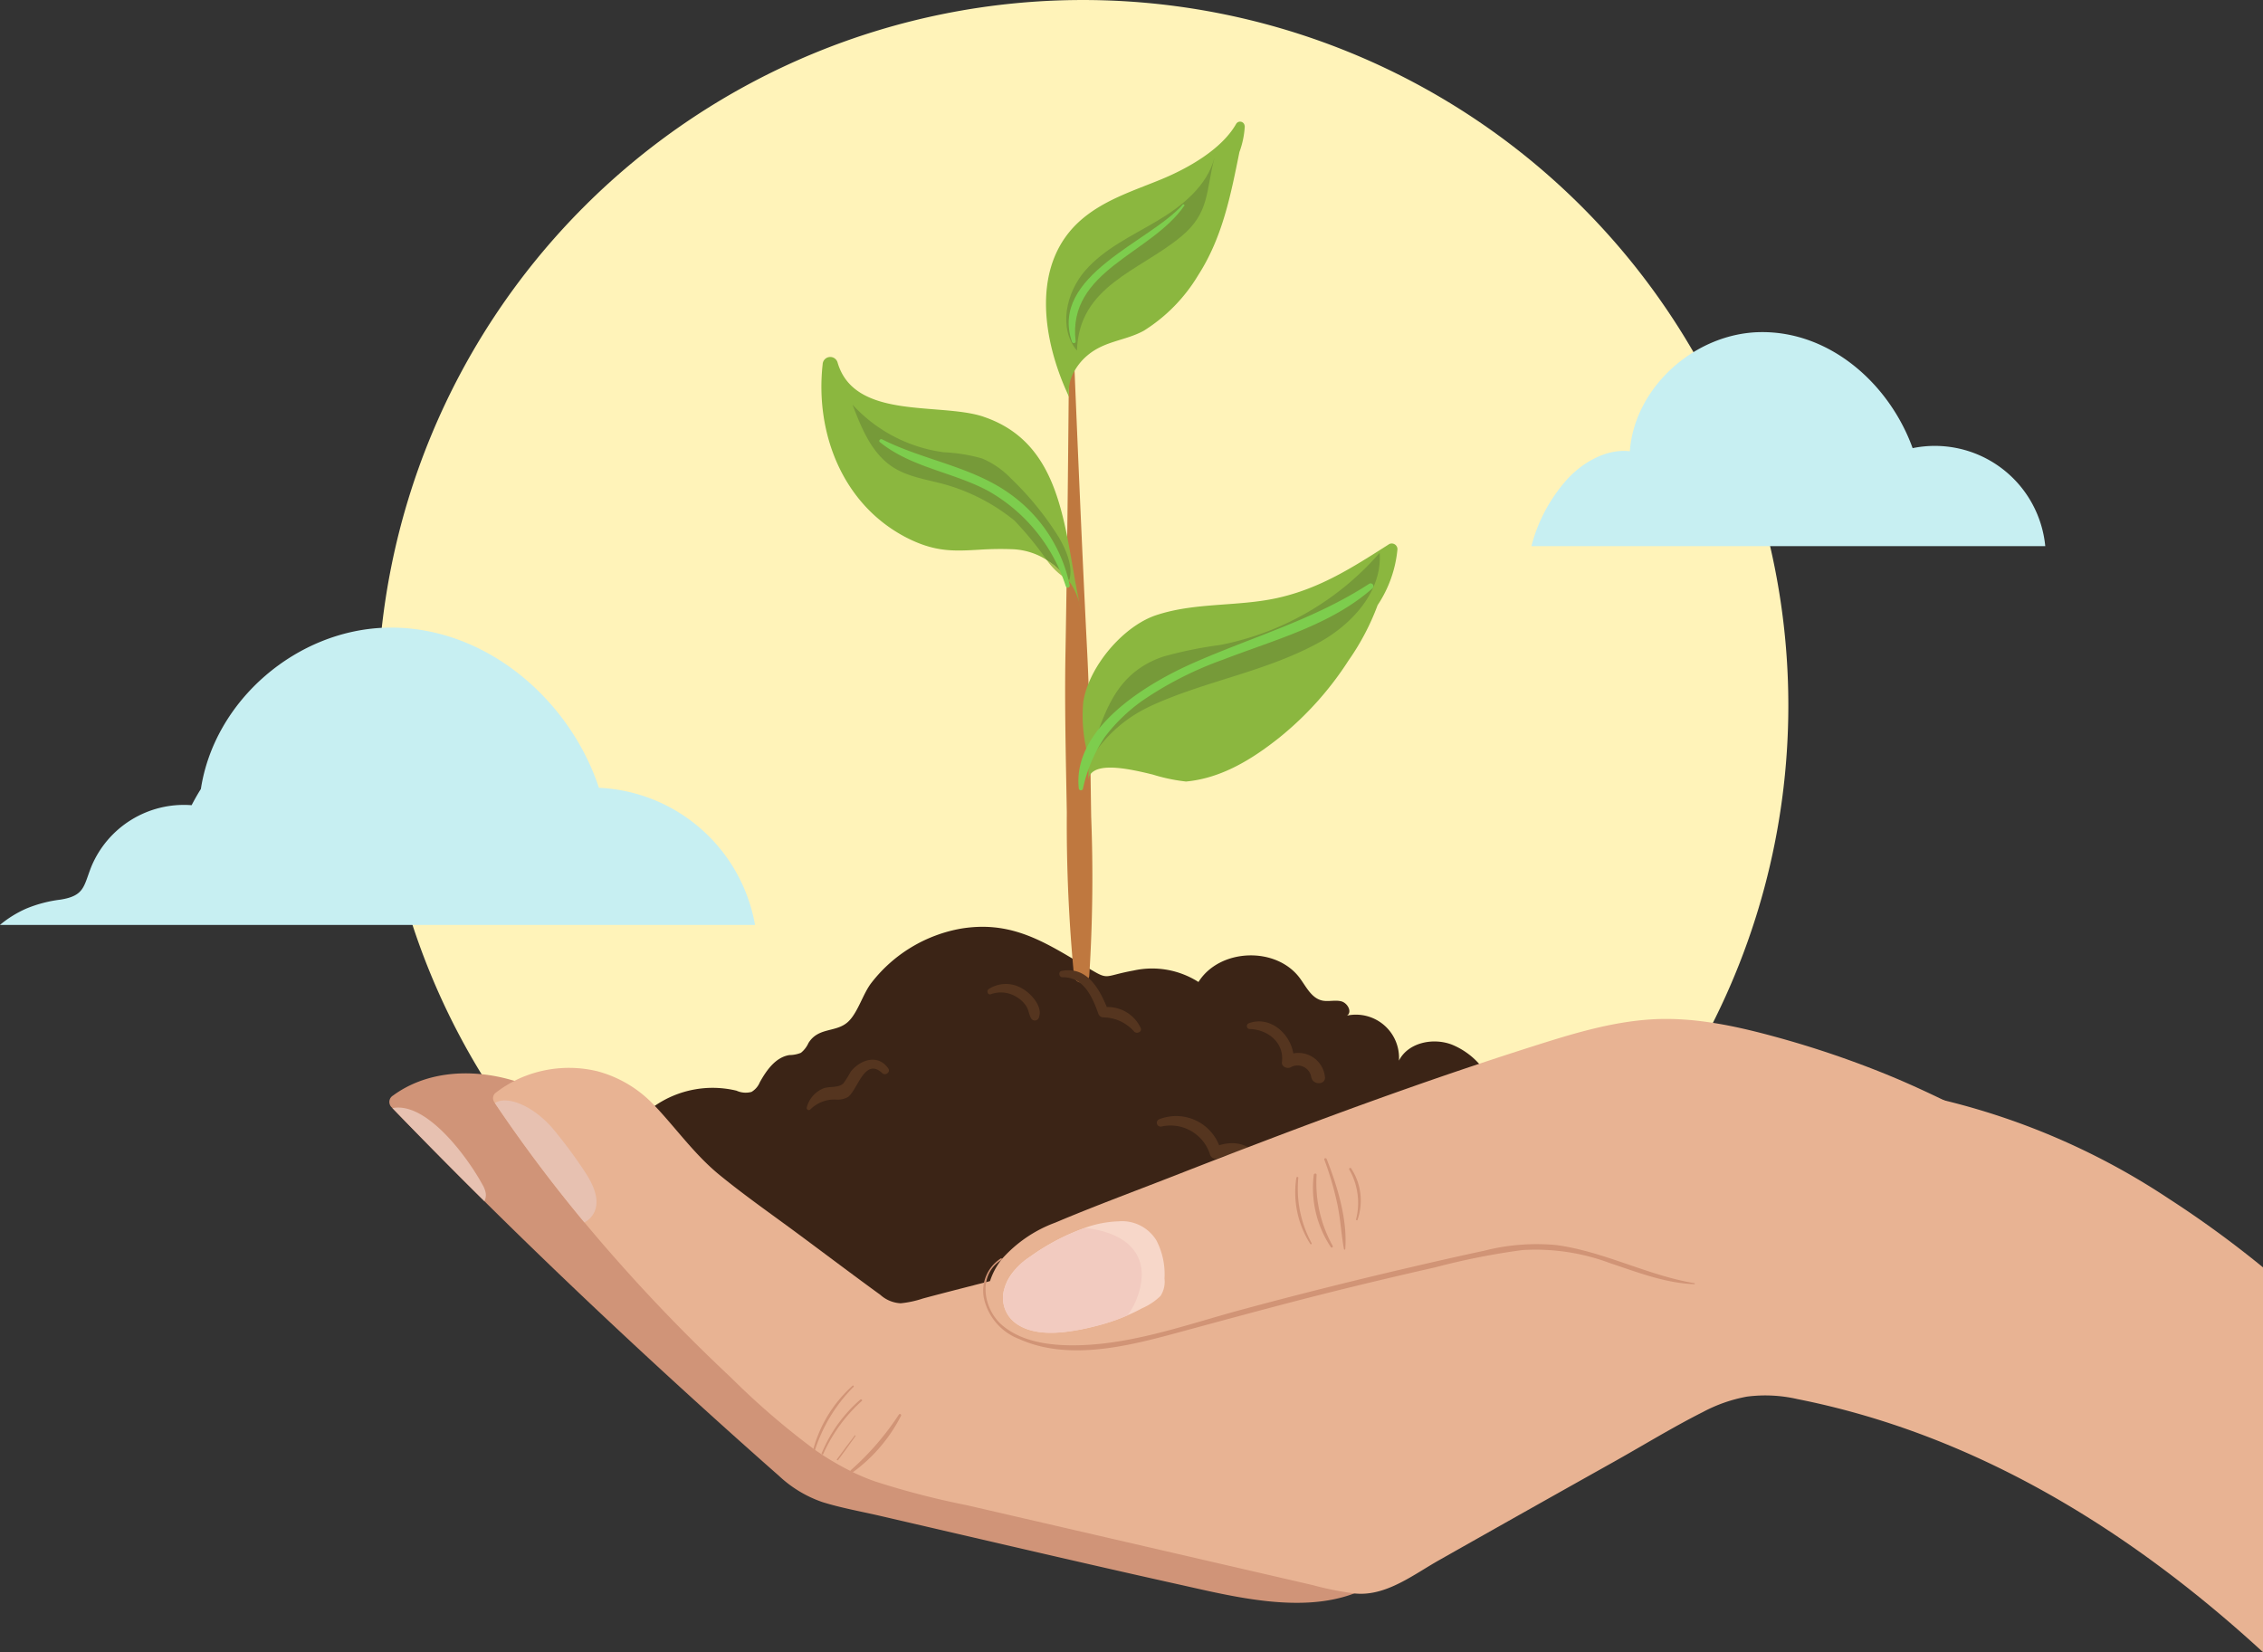 <svg xmlns="http://www.w3.org/2000/svg" width="260.272" height="190.018" viewBox="0 0 260.272 190.018">
  <rect x="0" y="0" width="260.272" height="190.018" fill="#333333" stroke="none"/>
  <g id="Group_24537" data-name="Group 24537" transform="translate(5642.995 4172.575)">
    <path id="path16" d="M294.307-452.774a81.131,81.131,0,0,1-81.132,81.132,81.132,81.132,0,0,1-81.132-81.132,81.132,81.132,0,0,1,81.132-81.132,81.132,81.132,0,0,1,81.132,81.132" transform="translate(-5731.622 -3638.668)" fill="#fff3b9"/>
    <path id="path18" d="M308.978-241.5a13.152,13.152,0,0,0-.595-2.282c-.043-.13-.092-.26-.135-.389a39.141,39.141,0,0,0-4.44-8.7,18.127,18.127,0,0,0-1.942-2.472,8.554,8.554,0,0,0-3.115-2.2c-2.174-.839-5.051-.243-6.1,1.839a4.96,4.96,0,0,0-5.971-5.182c.627-.416.059-1.465-.676-1.644s-1.514.082-2.239-.1c-1.184-.3-1.779-1.563-2.5-2.547-2.715-3.694-9.237-3.456-11.671.427a9.92,9.92,0,0,0-7.485-1.314c-3.413.622-2.78,1.147-5.013-.184l-.784-.47c-.422-.255-.833-.5-1.244-.747-4.035-2.4-7.588-4.256-12.726-3.434a16.707,16.707,0,0,0-10.351,6.23c-1,1.271-1.579,3.509-2.742,4.538-1.368,1.211-3.364.562-4.505,2.39a3.085,3.085,0,0,1-.871,1.135,3.564,3.564,0,0,1-1.32.26c-1.585.243-2.639,1.736-3.413,3.137a2.3,2.3,0,0,1-.952,1.1,2.526,2.526,0,0,1-1.725-.141,11.725,11.725,0,0,0-9.394,1.741,5.692,5.692,0,0,0-2.434,3.926,5.735,5.735,0,0,0,.357,2.586v0c1.076,2.97,4.094,5.863,5.771,7.82a50.635,50.635,0,0,0,27.68,16.539q1.906.43,3.818.719c15.051,2.3,30.449-1.509,44.326-7.323a115.247,115.247,0,0,0,14.121-6.614q.438-.251.86-.519c.249-.146.5-.3.746-.46,1.125-.72,2.217-1.487,3.272-2.315,2.65-2.071,3.715-3.077,3.391-5.37" transform="translate(-5774.751 -3794.885)" fill="#3b2416"/>
    <path id="path20" d="M263.121-232.421c-1.165-1.692-3.21-1.042-4.322.361a13.783,13.783,0,0,1-.833,1.337c-.587.566-1.58.325-2.291.582a3.237,3.237,0,0,0-1.934,2.2.245.245,0,0,0,.406.237,3.906,3.906,0,0,1,3-1.141,2.379,2.379,0,0,0,1.336-.3c1.094-.771,1.923-4.65,3.942-2.741.349.33.987-.106.693-.534" transform="translate(-5803.949 -3817.264)" fill="#55351f"/>
    <path id="path22" d="M387.522-237.943a3.07,3.07,0,0,0-3.635-2.672c-.384-2.321-2.685-4.345-5.1-3.475a.343.343,0,0,0,.091.671c2.1.058,3.983,1.579,3.7,3.806-.068.533.62.816,1.021.586a1.6,1.6,0,0,1,2.346,1.084c.118,1.006,1.718,1,1.584,0" transform="translate(-5878.137 -3810.806)" fill="#55351f"/>
    <path id="path24" d="M429.566-218.487a3.867,3.867,0,0,0-1.928-2.589,1.731,1.731,0,0,0-2.388,1.01.387.387,0,0,0,.668.39c.267-.421,1.151-.167,1.483-.03.825.341,1.034,1.25,1.275,2.057a.553.553,0,0,0,.8.326c1.211-.617,1.963.283,2.723,1.036.283.28.913.1.86-.356-.2-1.7-2.03-2.207-3.493-1.845" transform="translate(-5905.868 -3824.497)" fill="#55351f"/>
    <path id="path26" d="M309.01-254.375a3.63,3.63,0,0,0-3.871.05c-.287.191-.114.73.25.592a3.39,3.39,0,0,1,3.03.369,3.192,3.192,0,0,1,1.084,1.087c.247.425.272.917.52,1.338a.492.492,0,0,0,.888-.116c.484-1.256-.9-2.75-1.9-3.321" transform="translate(-5834.42 -3804.498)" fill="#55351f"/>
    <path id="path28" d="M364.665-212.576c-.783-1.8-2.778-2.1-4.473-1.568a5.323,5.323,0,0,0-6.856-3.006.441.441,0,0,0,.234.85,4.754,4.754,0,0,1,5.569,3.215.69.69,0,0,0,1,.406c1.455-.7,2.758-.109,4.06.571a.345.345,0,0,0,.468-.467" transform="translate(-5862.971 -3826.713)" fill="#55351f"/>
    <path id="path30" d="M330.017-384.386c-.1-6.24-.134-12.492-.449-18.725-.624-12.335-1.141-24.653-1.642-36.993a.216.216,0,0,0-.432,0c-.1,12.338-.213,24.656-.434,36.993-.109,6.086.051,12.182.155,18.268a183.6,183.6,0,0,0,.822,18.725.882.882,0,0,0,1.763,0,178.473,178.473,0,0,0,.217-18.268" transform="translate(-5847.514 -3694.298)" fill="#bf783f"/>
    <path id="path32" d="M367.173-379.724c-4.17,2.661-7.966,5.111-12.888,6.193-4.575,1-9.416.476-13.9,1.969-3.153,1.055-6.393,4.424-7.772,7.853a9.514,9.514,0,0,0-.606,2.131,17.443,17.443,0,0,0,.346,5.349c.076.481.141.957.184,1.438.011.1.022.211.027.314.022.249.032.5.038.752a9.089,9.089,0,0,1-.059,1.211,1.51,1.51,0,0,1,.3-.769c1.031-1.321,4.386-.635,7.167.051a20.274,20.274,0,0,0,3.823.8c4.067-.384,7.566-2.542,10.7-5.03a37.323,37.323,0,0,0,8-8.913,28.056,28.056,0,0,0,3.331-6.344,13.894,13.894,0,0,0,2.282-6.436.659.659,0,0,0-.984-.568" transform="translate(-5850.416 -3730.258)" fill="#8bb73f"/>
    <path id="path34" d="M331.774-316.375c.247-.579.473-1.166.686-1.754h0c.01.1.021.2.027.3a15.2,15.2,0,0,0-.713,1.451" transform="translate(-5850.337 -3766.921)" fill="#956a2a"/>
    <path id="path36" d="M333.492-352.913c-.005-.1-.016-.2-.027-.3h0c1.791-4.932,2.756-9.987,8.662-12.011a47.7,47.7,0,0,1,6.564-1.34,32.507,32.507,0,0,0,18.332-10.593c.324,4.382-3.138,8.209-6.991,10.321-5.931,3.25-12.541,4.319-18.639,6.977-.547.239-1.076.49-1.58.757a15.7,15.7,0,0,0-6.322,6.193" transform="translate(-5851.343 -3731.834)" fill="#769a39"/>
    <path id="path38" d="M364.231-368.466c-6.335,4.129-13.415,6.1-20.264,9.126-5.324,2.354-13.868,7.455-13.144,14.395a.244.244,0,0,0,.477.065,17.021,17.021,0,0,1,2.522-5.965,19.778,19.778,0,0,1,4.274-4.142,40.544,40.544,0,0,1,9.356-4.76c5.842-2.26,12.392-3.969,17.172-8.21a.325.325,0,0,0-.393-.508" transform="translate(-5849.746 -3736.973)" fill="#7dcd4d"/>
    <path id="path40" d="M276.558-425.83c-5.03-1.687-14.873.433-16.793-6.257a.875.875,0,0,0-1.709.233c-.882,7.923,2.3,16.149,9.643,19.93,3.312,1.7,5.525,1.549,8.317,1.395a36.247,36.247,0,0,1,4.008-.054,7.949,7.949,0,0,1,3.791,1.217,8.674,8.674,0,0,1,1.439,1.114,7.591,7.591,0,0,1,.865.952c.054.065.108.135.157.206l.059.087a7.967,7.967,0,0,1,1.244,2.58c-.519-2.472-.892-5.084-1.4-7.62-1.2-6.025-3.153-11.606-9.627-13.78m11.033,21.444c.054.265.114.535.173.8a6.81,6.81,0,0,0-.173-.8" transform="translate(-5806.436 -3698.819)" fill="#8bb73f"/>
    <path id="path42" d="M324.083-372.952a8,8,0,0,1-2.3-2.208,8.675,8.675,0,0,1,1.434,1.111,7.6,7.6,0,0,1,.865.952l0,0c0,.048,0,.1,0,.142" transform="translate(-5844.398 -3733.023)" fill="#a6c050"/>
    <path id="path44" d="M327.612-369.862a1.5,1.5,0,0,1-.158-.063c0-.047,0-.095,0-.142.054.064.107.134.155.2l0,0" transform="translate(-5847.769 -3736.051)" fill="#956a2a"/>
    <path id="path46" d="M291.662-399.023a1.185,1.185,0,0,1-.149-.04l0,0c-.048-.069-.1-.138-.155-.2l0,0a7.6,7.6,0,0,0-.865-.952,8.678,8.678,0,0,0-1.434-1.111,38.52,38.52,0,0,0-3.712-4.53,22.281,22.281,0,0,0-8.133-4.193c-1.993-.541-4.115-.827-5.847-1.951-2.436-1.58-3.609-4.475-4.642-7.188a17.3,17.3,0,0,0,10.52,5.48,19.183,19.183,0,0,1,4.39.713A10.07,10.07,0,0,1,285-410.645a34.7,34.7,0,0,1,5.494,6.784c.995,1.739,1.574,3.472,1.167,4.838" transform="translate(-5811.67 -3706.849)" fill="#769a39"/>
    <path id="path48" d="M296.216-392.607a17.217,17.217,0,0,0-6.854-10.483c-4.369-3.157-9.969-3.88-14.726-6.284-.2-.1-.444.169-.25.325,3.644,2.936,8.4,3.433,12.454,5.607a19.4,19.4,0,0,1,8.926,10.96.234.234,0,0,0,.451-.124" transform="translate(-5816.184 -3712.674)" fill="#7dcd4d"/>
    <path id="path50" d="M344.44-498.909a.525.525,0,0,0-.974-.265c-1.677,2.958-5.6,5.143-8.659,6.4s-6.311,2.282-8.913,4.424c-6.2,5.095-4.705,14.078-1.687,20.492.022.049.049.1.07.151a4.574,4.574,0,0,1,.606-3.067,6.493,6.493,0,0,1,1.471-1.763c2.007-1.7,4.37-1.677,6.5-2.85a19.12,19.12,0,0,0,6.247-6.387c2.8-4.348,3.742-9.232,4.738-14.154a10.169,10.169,0,0,0,.617-2.98h-.016" transform="translate(-5844.286 -3659.158)" fill="#8bb73f"/>
    <path id="path52" d="M328.562-467c-2.164-2.573-1.256-6.673.949-9.21s5.368-3.985,8.257-5.7,5.755-4.02,6.608-7.273c-1,3.82-.525,6.331-3.851,9.078-4.807,3.971-11.757,5.647-11.963,13.108" transform="translate(-5847.693 -3665.249)" fill="#769a39"/>
    <path id="path54" d="M341.154-475.971c-3.792,4.312-15.343,8.128-12.754,15.792.073.216.454.2.424-.057-.969-8.173,8.686-10.039,12.5-15.6.069-.1-.089-.223-.169-.131" transform="translate(-5848.109 -3673.084)" fill="#7dcd4d"/>
    <path id="path56" d="M334.736-252.15a4.178,4.178,0,0,0-3.9-2.416c-.938-2.278-2.376-4.7-5.2-4.153-.412.08-.313.73.1.725,2.438-.037,3.424,2.234,4.12,4.177a.618.618,0,0,0,.578.44A4.791,4.791,0,0,1,334-251.721c.292.27.92.007.737-.429" transform="translate(-5846.533 -3802.187)" fill="#55351f"/>
    <path id="path58" d="M251.595-174.024c.979-2.357-.276-5.467-2.331-6.944a13.165,13.165,0,0,0-6.187-2c-2.261-.292-4.532-.519-6.793-.854a133.405,133.405,0,0,1-26.96-7.014q-4.154-1.558-8.194-3.38a134.7,134.7,0,0,1-16.858-9.1A131.41,131.41,0,0,1,172.8-211.5c-3.1-2.471-6.009-5.143-8.94-7.8v0c-.546-.492-1.092-.99-1.644-1.482-3.656-3.282-7.664-6.468-12.423-7.917-.162-.054-.33-.1-.5-.147-4.505-1.254-9.616-1-13.483,1.844a.851.851,0,0,0-.168,1.315l.114.119q3.918,4.056,7.907,8.048,1.33,1.33,2.666,2.65c9.41,9.323,19.091,18.377,28.945,27.209,1.633,1.455,3.267,2.92,4.911,4.359a13.92,13.92,0,0,0,5.024,3.045c2.125.665,4.348,1.06,6.517,1.557q3.448.8,6.9,1.6c9.183,2.126,18.372,4.273,27.582,6.317,6.187,1.379,13.98,3.375,20.167,1.033a12.972,12.972,0,0,0,5.36-3.759.313.313,0,0,0-.141-.509" transform="translate(-5733.62 -3819.562)" fill="#d09478"/>
    <path id="path60" d="M146.854-209.105q-5.347-5.292-10.575-10.7l.087-.015c3.983-.668,8.691,5.889,10.275,8.835a2.763,2.763,0,0,1,.377,1.019,1.568,1.568,0,0,1-.163.863" transform="translate(-5734.139 -3825.324)" fill="#e7c1b1"/>
    <path id="path62" d="M357.556-216.058a81.319,81.319,0,0,0-25.873-11.331,54.708,54.708,0,0,0-19.87-.886c-9.362,1.352-18.123,5.295-27.231,7.858-.784.222-1.574.433-2.363.633-5.825,1.46-11.8,1.936-17.653,3.261-.108.028-.222.049-.33.071-.687.146-1.357.292-2.039.438h-.005c-.135.027-.27.054-.4.087-.708.151-1.406.3-2.115.46h-.005c-.135.026-.276.059-.411.087-.579.13-1.152.254-1.725.384h-.005l-.3.065q-7.35,1.631-14.656,3.337c-.492.108-.979.222-1.466.341-.984.227-1.969.454-2.958.692q-6.952,1.638-13.872,3.38h-.005q-1.16.283-2.32.589c-.141.027-.287.07-.427.108-.076.016-.146.038-.222.054h-.005c-.422.109-.849.211-1.271.325-1.931.492-3.851.984-5.771,1.5a11.637,11.637,0,0,1-2.58.557,3.772,3.772,0,0,1-2.342-.973c-3.148-2.288-6.252-4.635-9.378-6.95-3.034-2.25-6.16-4.423-9.086-6.814-2.634-2.147-4.581-4.792-6.847-7.3-.2-.222-.406-.444-.617-.654a13.836,13.836,0,0,0-6.663-4.008,13.955,13.955,0,0,0-8.258.567,10.913,10.913,0,0,0-1.222.552,13.227,13.227,0,0,0-2.234,1.427.787.787,0,0,0-.124.969l.1.151a169.447,169.447,0,0,0,10.3,13.731,200.206,200.206,0,0,0,16.825,17.821,88.809,88.809,0,0,0,9.519,8.215c.059.043.124.086.184.129a31.461,31.461,0,0,0,4.067,2.423c.1.053.189.1.281.141a24.515,24.515,0,0,0,2.547,1.06,94.043,94.043,0,0,0,10.53,2.731q5.727,1.323,11.455,2.645,11.26,2.6,22.515,5.2l5.83,1.347a35.546,35.546,0,0,0,4.786.957c.124.016.254.027.379.032,3.429.195,6.522-2.244,9.362-3.845q10.181-5.76,20.389-11.476c3.315-1.866,6.582-3.867,9.978-5.576A17.378,17.378,0,0,1,309-193.311a16.4,16.4,0,0,1,5.809.281c20.487,4.062,38.323,15.116,53.553,29.107v-44.256a120.435,120.435,0,0,0-10.806-7.88" transform="translate(-5751.085 -3818.635)" fill="#e8b393"/>
    <path id="path64" d="M176.694-208.926a2.545,2.545,0,0,1-1.082,1.069,168.475,168.475,0,0,1-10.3-13.73c1.485-.94,4.591.418,6.808,3.11a56.257,56.257,0,0,1,3.524,4.765c.946,1.434,1.849,3.263,1.054,4.787" transform="translate(-5751.394 -3824.127)" fill="#e7c1b1"/>
    <path id="path66" d="M414.916-235.631c-2.093-1.011-4.2-1.984-6.36-2.871a112.328,112.328,0,0,0-13.212-4.478c-4.586-1.249-9.34-2.255-14.121-1.958-4.759.3-9.34,1.741-13.851,3.175q-2.977.949-5.938,1.936-4,1.33-7.988,2.737c-6.23,2.19-12.423,4.494-18.588,6.858-.838.314-1.671.638-2.5.957-2.142.823-4.273,1.655-6.409,2.488-4.424,1.725-8.886,3.374-13.261,5.224a15.233,15.233,0,0,0-6.106,4.154c-.049.065-.1.124-.141.184a7.875,7.875,0,0,0-1.255,2.39c-.065.2-.124.41-.178.622a6.393,6.393,0,0,0-.178,1.514v.005a5.6,5.6,0,0,0,.13,1.276v.011a6.061,6.061,0,0,0,4.337,4.581c2.623.779,5.441.384,8.15-.157l.054-.011c.914-.184,1.817-.389,2.693-.562q3.651-.739,7.285-1.552c.06-.011.114-.027.173-.038Q338.3-211.506,348.8-214.5c.957-.27,1.92-.552,2.893-.833l.087-.027c3.072-.9,6.2-1.817,9.356-2.482a40.343,40.343,0,0,1,10.162-1c.254.005.514.021.773.043l.043.114v.006a.7.7,0,0,0,.552.438,39.09,39.09,0,0,1,9.486,3.121l.022.011c1.741.773,3.467,1.59,5.214,2.347a120.345,120.345,0,0,0,13.98,4.986c9.719,2.872,19.67,4.938,29.329,8.02.552.173,1.109.357,1.655.536v-28.22c-6.014-2.293-11.655-5.387-17.436-8.194" transform="translate(-5834.319 -3810.394)" fill="#e8b393"/>
    <path id="path68" d="M327.077-185.383A4.629,4.629,0,0,0,322.7-187.6a12.515,12.515,0,0,0-3.878.757,25.5,25.5,0,0,0-6.279,3.3h-.005c-.162.118-.33.243-.492.367s-.308.244-.46.374l-.022.022c-.151.141-.308.281-.454.427-.076.07-.146.145-.216.222s-.141.151-.206.227a6.234,6.234,0,0,0-.411.535l-.038.054c-.076.119-.151.243-.222.368-.06.108-.119.216-.168.33l-.054.13a3.466,3.466,0,0,0-.13.329,3.906,3.906,0,0,0-.124.428,3.614,3.614,0,0,0,1.147,3.688c1.46,1.206,3.569,1.384,5.619,1.184a26.088,26.088,0,0,0,3.807-.708q.925-.228,1.833-.536c.606-.2,1.2-.432,1.785-.686h.005c.579-.249,1.147-.525,1.693-.823a7.028,7.028,0,0,0,2.109-1.411,3.008,3.008,0,0,0,.454-2.006,8.407,8.407,0,0,0-.919-4.359" transform="translate(-5837.058 -3844.508)" fill="#f7d7c9"/>
    <path id="path70" d="M324.835-177.671a8.136,8.136,0,0,1-1.1,2,23.249,23.249,0,0,1-3.62,1.227c-2.765.689-6.993,1.534-9.426-.476a3.621,3.621,0,0,1-1.144-3.692,6.866,6.866,0,0,1,3-3.814,25.6,25.6,0,0,1,6.282-3.3c4.466.442,7.935,2.892,6.006,8.058" transform="translate(-5837.061 -3845.617)" fill="#f2cbc0"/>
    <path id="path72" d="M385.631-176.7c-5.447-.919-10.428-3.657-15.9-4.39a24.48,24.48,0,0,0-8.354.671c-3.033.645-6.057,1.34-9.076,2.045q-9.315,2.177-18.555,4.664c-6.044,1.627-12.181,3.877-18.487,4.13-3.1.125-6.8-.184-9.264-2.3-2.175-1.869-2.839-5.847-.032-7.51a.1.1,0,0,0-.1-.168,4.405,4.405,0,0,0-1.937,4.644,6.515,6.515,0,0,0,4.052,4.639c5.542,2.5,12.244.879,17.812-.627,6.54-1.769,13.069-3.559,19.649-5.174q5.162-1.267,10.346-2.439a82.051,82.051,0,0,1,10.018-1.993,24.489,24.489,0,0,1,10.171,1.52c3.16,1.044,6.278,2.276,9.639,2.4.065,0,.082-.1.016-.116" transform="translate(-5833.744 -3848.292)" fill="#d19476"/>
    <path id="path74" d="M394.181-192.574a13.146,13.146,0,0,1-1.534-7.51c.017-.146-.21-.143-.228,0a11.038,11.038,0,0,0,1.608,7.6.089.089,0,0,0,.153-.089" transform="translate(-5886.322 -3837.021)" fill="#d19476"/>
    <path id="path76" d="M399.594-192.827A14.934,14.934,0,0,1,397.737-201c.017-.211-.308-.208-.328,0a12.324,12.324,0,0,0,1.959,8.3.131.131,0,0,0,.226-.131" transform="translate(-5889.308 -3836.448)" fill="#d19476"/>
    <path id="path78" d="M400.765-205.415c-.064-.164-.331-.1-.268.074a36.058,36.058,0,0,1,1.488,5.075c.371,1.728.453,3.489.772,5.22.016.089.142.06.149-.02.259-3.423-.9-7.205-2.141-10.349" transform="translate(-5891.179 -3833.861)" fill="#d19476"/>
    <path id="path80" d="M407.78-202.688a.126.126,0,0,0-.218.127,7.746,7.746,0,0,1,.782,5.724.088.088,0,0,0,.17.047,6.734,6.734,0,0,0-.734-5.9" transform="translate(-5895.373 -3835.502)" fill="#d19476"/>
    <path id="path82" d="M260.058-141.018a15.206,15.206,0,0,0-4.546,7.44.105.105,0,0,0,.2.056,18.3,18.3,0,0,1,4.468-7.37.088.088,0,0,0-.125-.125" transform="translate(-5805.006 -3872.178)" fill="#d19476"/>
    <path id="path84" d="M262.425-137.122a16.521,16.521,0,0,0-4.459,6.189c-.044.1.139.182.185.078a18.105,18.105,0,0,1,4.434-6.1c.109-.1-.051-.255-.161-.161" transform="translate(-5806.464 -3874.491)" fill="#d19476"/>
    <path id="path86" d="M264.344-126.925c-.707.9-1.374,1.825-2.051,2.745-.061.083.077.163.138.081.673-.916,1.357-1.822,2-2.76.035-.05-.047-.115-.086-.066" transform="translate(-5809.03 -3880.558)" fill="#d19476"/>
    <path id="path88" d="M271.71-132.908a31.448,31.448,0,0,1-5.513,6.379c-.169.139.071.369.238.239a18.266,18.266,0,0,0,5.521-6.474.143.143,0,0,0-.247-.144" transform="translate(-5811.325 -3876.973)" fill="#d19476"/>
    <path id="path148" d="M111.829-321.826A19.106,19.106,0,0,0,93.89-337.531c-3.4-10.27-13.181-18.642-24.327-18.421-10.411.211-19.892,8.356-21.455,18.556-.384.606-.735,1.233-1.065,1.866a11.532,11.532,0,0,0-11.563,7.139c-.865,2.217-.773,3.283-3.521,3.721a15.106,15.106,0,0,0-3.937,1.033A12.742,12.742,0,0,0,25-321.761H111.84l-.011-.065" transform="translate(-5668 -3744.438)" fill="#c7eff2"/>
    <path id="path150" d="M503.073-426.395c-2.644-7.328-9.453-13.483-17.561-13.342-7.453.13-14.418,6.3-14.964,13.7-2.666-.319-5.447,1.271-7.269,3.294a18.485,18.485,0,0,0-4.051,7.62h59.1a12.761,12.761,0,0,0-15.257-11.271" transform="translate(-5926.093 -3694.639)" fill="#c7eff2"/>
  </g>
</svg>
